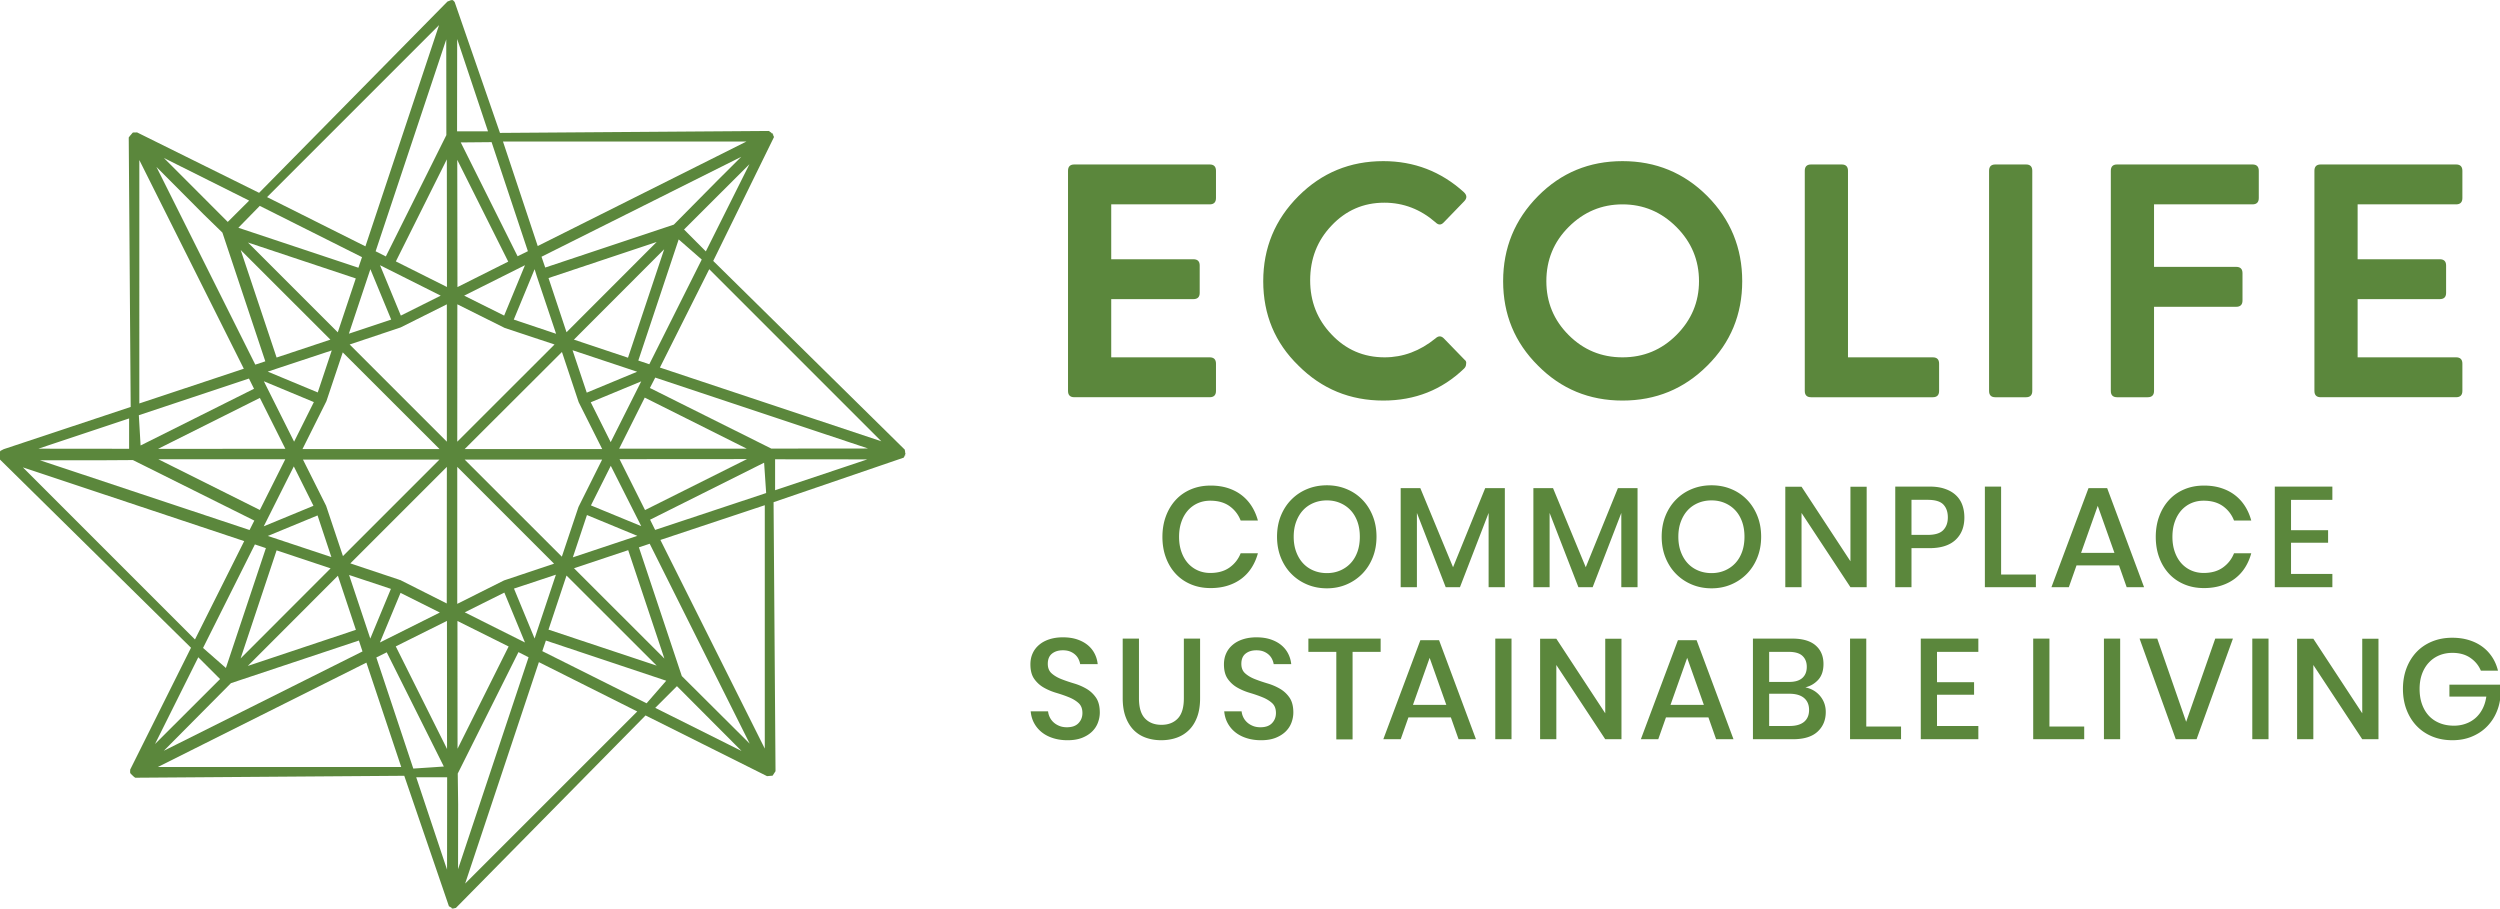 <svg xmlns="http://www.w3.org/2000/svg" viewBox="0 0 2592 942"><switch><g><g fill="#5B873C"><path d="M1107.32 177.06c0-4.35 2.16-6.54 6.54-6.54h140.33c4.35 0 6.54 2.19 6.54 6.54v28.28c0 4.35-2.19 6.54-6.54 6.54h-102.07v56.9h85.16c4.38 0 6.57 2.16 6.57 6.49v28.38c0 4.33-2.19 6.49-6.57 6.49h-85.16v60.34h102.07c4.35 0 6.54 2.19 6.54 6.54v28.28c0 4.35-2.19 6.54-6.54 6.54h-140.33c-4.38 0-6.54-2.19-6.54-6.54V177.06zM1346.28 203.28c24.15-24.15 53.44-36.22 87.93-36.22 31.94 0 59.76 10.7 83.43 32.08 3.44 3.22 3.56 6.42.34 9.64l-21.02 21.72c-2.77 3.01-5.63 3.01-8.63 0-15.63-13.56-33.31-20.35-53.08-20.35-21.62 0-39.9 7.96-54.83 23.86-14.69 15.44-22.05 34.32-22.05 56.66 0 21.89 7.36 40.55 22.05 55.96 14.93 15.9 33.33 23.86 55.17 23.86 19.07 0 36.65-6.57 52.74-19.65 3.01-2.77 5.87-2.77 8.63 0l21.38 22.03c1.59 1.15 2.16 2.62 1.71 4.45 0 1.83-.67 3.42-2.07 4.79-22.97 22.13-50.91 33.19-83.77 33.19-34.49 0-63.78-12.05-87.93-36.19-24.36-23.66-36.56-52.86-36.56-87.57.01-34.49 12.2-63.9 36.56-88.26zM1594.64 203.28c23.91-24.15 53.1-36.22 87.57-36.22 34.49 0 63.8 12.07 87.93 36.22 24.15 24.36 36.19 53.78 36.19 88.26 0 34.46-12.05 63.66-36.19 87.57-24.12 24.15-53.44 36.19-87.93 36.19-34.46 0-63.66-12.05-87.57-36.19-24.12-23.91-36.19-53.1-36.19-87.57 0-34.49 12.07-63.9 36.19-88.26zm31.73 144.1c15.39 15.42 34.01 23.11 55.84 23.11s40.45-7.7 55.87-23.11c15.63-15.63 23.45-34.25 23.45-55.84 0-21.84-7.82-40.57-23.45-56.2-15.63-15.63-34.25-23.45-55.87-23.45-21.6 0-40.21 7.82-55.84 23.45-15.39 15.39-23.11 34.13-23.11 56.2-.01 21.84 7.71 40.45 23.11 55.84zM1871.19 177.06c0-4.35 2.16-6.54 6.54-6.54h31.72c4.35 0 6.54 2.19 6.54 6.54v193.43h87.93c4.35 0 6.54 2.19 6.54 6.54v28.28c0 4.35-2.19 6.54-6.54 6.54h-126.19c-4.38 0-6.54-2.19-6.54-6.54V177.06zM2062.27 177.06c0-4.35 2.16-6.54 6.49-6.54h31.82c4.33 0 6.49 2.19 6.49 6.54v228.26c0 4.35-2.16 6.54-6.49 6.54h-31.82c-4.33 0-6.49-2.19-6.49-6.54V177.06zM2188.5 177.06c0-4.35 2.16-6.54 6.54-6.54h140.33c4.35 0 6.54 2.19 6.54 6.54v28.28c0 4.35-2.19 6.54-6.54 6.54H2233.3v64.81h85.16c4.38 0 6.57 2.19 6.57 6.57v28.26c0 4.38-2.19 6.57-6.57 6.57h-85.16v87.23c0 4.35-2.19 6.54-6.54 6.54h-31.72c-4.38 0-6.54-2.19-6.54-6.54V177.06zM2399.59 177.06c0-4.35 2.16-6.54 6.54-6.54h140.33c4.35 0 6.54 2.19 6.54 6.54v28.28c0 4.35-2.19 6.54-6.54 6.54h-102.07v56.9h85.16c4.38 0 6.57 2.16 6.57 6.49v28.38c0 4.33-2.19 6.49-6.57 6.49h-85.16v60.34h102.07c4.35 0 6.54 2.19 6.54 6.54v28.28c0 4.35-2.19 6.54-6.54 6.54h-140.33c-4.38 0-6.54-2.19-6.54-6.54V177.06z"/><g><path d="M1255.12 503.44c6.61 0 12.58.87 17.97 2.6 5.36 1.73 10.12 4.18 14.26 7.38 4.14 3.2 7.6 7.02 10.41 11.45 2.81 4.45 4.95 9.36 6.42 14.79h-17.87c-2.38-6.11-6.18-11.06-11.45-14.86-5.29-3.78-11.95-5.68-20.03-5.68-4.64 0-8.92.84-12.87 2.57a29.797 29.797 0 00-10.27 7.46c-2.89 3.27-5.17 7.19-6.78 11.83-1.64 4.62-2.45 9.86-2.45 15.66 0 5.72.82 10.89 2.45 15.51 1.61 4.64 3.9 8.59 6.78 11.83 2.91 3.25 6.35 5.72 10.27 7.46 3.94 1.73 8.23 2.6 12.87 2.6 8.08 0 14.74-1.9 20.03-5.7 5.27-3.8 9.07-8.68 11.45-14.69h17.87c-1.47 5.41-3.61 10.34-6.42 14.77s-6.28 8.23-10.41 11.38-8.9 5.6-14.26 7.31c-5.39 1.73-11.35 2.6-17.97 2.6-7.48 0-14.31-1.3-20.47-3.92-6.16-2.6-11.4-6.25-15.73-10.94-4.33-4.67-7.72-10.27-10.12-16.76-2.41-6.49-3.61-13.64-3.61-21.43 0-7.77 1.2-14.91 3.61-21.43 2.4-6.49 5.8-12.12 10.12-16.83 4.33-4.74 9.57-8.39 15.73-11.01 6.16-2.63 12.99-3.95 20.47-3.95zM1375.75 503.15c7.29 0 14.09 1.3 20.39 3.92 6.3 2.6 11.74 6.28 16.33 11.01 4.57 4.71 8.18 10.34 10.77 16.83 2.62 6.49 3.92 13.68 3.92 21.57 0 7.79-1.3 14.96-3.92 21.5-2.6 6.54-6.23 12.19-10.85 16.91-4.64 4.74-10.08 8.44-16.33 11.09-6.25 2.67-13.03 3.99-20.32 3.99-7.38 0-14.24-1.32-20.54-3.99-6.3-2.65-11.76-6.35-16.4-11.09-4.64-4.71-8.25-10.37-10.87-16.91-2.6-6.54-3.9-13.71-3.9-21.5 0-7.89 1.3-15.08 3.9-21.57 2.62-6.49 6.23-12.12 10.87-16.83 4.64-4.74 10.1-8.42 16.4-11.01 6.32-2.62 13.17-3.92 20.55-3.92zm0 15.66c-5.03 0-9.64.89-13.9 2.67-4.23 1.78-7.84 4.28-10.85 7.53s-5.36 7.19-7.09 11.83c-1.73 4.62-2.6 9.84-2.6 15.66s.87 11.04 2.6 15.66c1.73 4.64 4.09 8.59 7.09 11.83 3.01 3.25 6.61 5.75 10.85 7.53 4.26 1.78 8.87 2.67 13.9 2.67 4.93 0 9.48-.89 13.66-2.67s7.82-4.28 10.87-7.53c3.05-3.25 5.41-7.19 7.09-11.83 1.66-4.62 2.5-9.84 2.5-15.66s-.84-11.04-2.5-15.66c-1.68-4.64-4.04-8.59-7.09-11.83-3.05-3.25-6.69-5.75-10.87-7.53-4.18-1.78-8.72-2.67-13.66-2.67zM1560.22 506.11V608.8h-16.83v-76.98l-29.7 76.98h-14.79l-29.85-76.98v76.98h-16.83V506.11h20.37l33.93 82.01 33.33-82.01h20.37zM1697.81 506.11V608.8h-16.83v-76.98l-29.7 76.98h-14.79l-29.85-76.98v76.98h-16.83V506.11h20.37l33.93 82.01 33.33-82.01h20.37zM1774.55 503.15c7.29 0 14.09 1.3 20.39 3.92 6.3 2.6 11.74 6.28 16.33 11.01 4.57 4.71 8.18 10.34 10.77 16.83 2.62 6.49 3.92 13.68 3.92 21.57 0 7.79-1.3 14.96-3.92 21.5-2.6 6.54-6.23 12.19-10.85 16.91-4.64 4.74-10.08 8.44-16.33 11.09-6.25 2.67-13.03 3.99-20.32 3.99-7.38 0-14.24-1.32-20.54-3.99-6.3-2.65-11.76-6.35-16.4-11.09-4.64-4.71-8.25-10.37-10.87-16.91-2.6-6.54-3.9-13.71-3.9-21.5 0-7.89 1.3-15.08 3.9-21.57 2.62-6.49 6.23-12.12 10.87-16.83 4.64-4.74 10.1-8.42 16.4-11.01 6.31-2.62 13.16-3.92 20.55-3.92zm0 15.66c-5.03 0-9.64.89-13.9 2.67-4.23 1.78-7.84 4.28-10.85 7.53s-5.36 7.19-7.09 11.83c-1.73 4.62-2.6 9.84-2.6 15.66s.87 11.04 2.6 15.66c1.73 4.64 4.09 8.59 7.09 11.83 3.01 3.25 6.61 5.75 10.85 7.53 4.26 1.78 8.87 2.67 13.9 2.67 4.93 0 9.48-.89 13.66-2.67s7.82-4.28 10.87-7.53c3.05-3.25 5.41-7.19 7.09-11.83 1.66-4.62 2.5-9.84 2.5-15.66s-.84-11.04-2.5-15.66c-1.68-4.64-4.04-8.59-7.09-11.83-3.05-3.25-6.69-5.75-10.87-7.53-4.19-1.78-8.73-2.67-13.66-2.67zM1935.37 608.8h-16.83l-50.7-76.98v76.98H1851V504.62h16.83l50.7 77.3v-77.3h16.83V608.8zM1981.83 568.33v40.48H1965V504.48h35.45c6.23 0 11.59.79 16.11 2.38 4.55 1.56 8.3 3.75 11.3 6.57s5.22 6.18 6.66 10.12c1.42 3.94 2.14 8.27 2.14 13.01 0 9.74-3.05 17.48-9.16 23.18-6.11 5.72-15.13 8.59-27.06 8.59h-18.61zm16.86-13.76c7.58 0 12.94-1.66 16.09-4.98 3.17-3.29 4.74-7.67 4.74-13.11 0-5.65-1.54-10.1-4.64-13.37-3.1-3.25-8.51-4.88-16.19-4.88h-16.86v36.34h16.86zM2074.76 595.65h36.05v13.16h-52.89V504.48h16.83v91.17zM2196.98 586.2h-44.04l-7.98 22.61h-18.04l38.43-102.69h19.36l38.26 102.69h-18.04l-7.95-22.61zm-4.74-13.01l-17.29-48.75-17.29 48.75h34.58zM2285.03 503.44c6.61 0 12.58.87 17.97 2.6 5.36 1.73 10.13 4.18 14.26 7.38 4.14 3.2 7.6 7.02 10.41 11.45 2.81 4.45 4.95 9.36 6.42 14.79h-17.87c-2.38-6.11-6.18-11.06-11.45-14.86-5.29-3.78-11.95-5.68-20.03-5.68-4.64 0-8.92.84-12.87 2.57a29.797 29.797 0 00-10.27 7.46c-2.89 3.27-5.17 7.19-6.78 11.83-1.64 4.62-2.45 9.86-2.45 15.66 0 5.72.82 10.89 2.45 15.51 1.61 4.64 3.9 8.59 6.78 11.83 2.91 3.25 6.35 5.72 10.27 7.46 3.94 1.73 8.22 2.6 12.87 2.6 8.08 0 14.74-1.9 20.03-5.7 5.27-3.8 9.07-8.68 11.45-14.69h17.87c-1.47 5.41-3.61 10.34-6.42 14.77s-6.28 8.23-10.41 11.38-8.9 5.6-14.26 7.31c-5.39 1.73-11.35 2.6-17.97 2.6-7.48 0-14.31-1.3-20.47-3.92-6.16-2.6-11.4-6.25-15.73-10.94-4.33-4.67-7.72-10.27-10.13-16.76-2.4-6.49-3.61-13.64-3.61-21.43 0-7.77 1.2-14.91 3.61-21.43 2.41-6.49 5.8-12.12 10.13-16.83 4.33-4.74 9.57-8.39 15.73-11.01 6.16-2.63 12.99-3.95 20.47-3.95zM2375.34 518.23v31.46h38.43v13.01h-38.43v32.37h42.86v13.73h-59.69V504.48h59.69v13.76h-42.86zM1140.28 738.65c0 3.66-.67 7.21-2 10.7-1.32 3.51-3.39 6.59-6.13 9.24-2.77 2.67-6.23 4.81-10.41 6.45-4.18 1.61-9.14 2.43-14.86 2.43-5.41 0-10.39-.72-14.91-2.14-4.55-1.42-8.47-3.44-11.76-6.06-3.29-2.6-5.96-5.77-7.98-9.45-2.02-3.7-3.22-7.82-3.61-12.34h18.01c.22 2.07.77 4.09 1.71 6.06.94 1.97 2.21 3.7 3.85 5.24 1.61 1.52 3.58 2.79 5.92 3.75 2.31.99 4.98 1.49 8.03 1.49 5.34 0 9.36-1.42 12.05-4.28 2.72-2.86 4.06-6.35 4.06-10.49 0-4.45-1.32-7.86-3.99-10.29-2.65-2.4-5.99-4.43-9.96-6.04-3.99-1.64-8.35-3.13-13.01-4.52-4.69-1.37-9.02-3.2-13.01-5.46a30.41 30.41 0 01-9.96-9.02c-2.67-3.75-3.99-8.75-3.99-15.08 0-4.23.77-8.06 2.36-11.52 1.56-3.44 3.85-6.4 6.81-8.85 2.93-2.48 6.49-4.38 10.63-5.7 4.14-1.32 8.75-2 13.88-2 5.53 0 10.44.72 14.72 2.14 4.28 1.44 7.91 3.37 10.92 5.84 3.01 2.45 5.41 5.39 7.17 8.78 1.78 3.42 2.86 7.07 3.27 11.01h-18.18c-.29-1.78-.87-3.51-1.71-5.24-.84-1.73-2-3.25-3.46-4.57-1.49-1.35-3.25-2.43-5.32-3.27-2.07-.82-4.55-1.25-7.41-1.25-4.62 0-8.39 1.15-11.3 3.49-2.89 2.31-4.35 5.82-4.35 10.56 0 4.23 1.32 7.53 3.99 9.88 2.67 2.38 5.99 4.35 9.98 5.92 3.99 1.59 8.32 3.05 12.99 4.45 4.69 1.37 9.02 3.22 13.01 5.53s7.31 5.39 9.98 9.24c2.63 3.85 3.97 8.97 3.97 15.37zM1180.88 662.1v61.93c0 9.55 2.09 16.52 6.28 20.9 4.18 4.38 9.86 6.57 17.05 6.57 7.09 0 12.75-2.19 16.93-6.57 4.18-4.38 6.28-11.35 6.28-20.9V662.1h16.83v61.93c0 7.38-1.01 13.8-3.03 19.26-2.02 5.48-4.83 10-8.49 13.61-3.63 3.58-7.91 6.25-12.77 7.96-4.88 1.73-10.22 2.6-16.04 2.6-5.72 0-11.01-.87-15.87-2.6-4.88-1.71-9.09-4.38-12.65-7.96-3.54-3.61-6.33-8.13-8.35-13.61-2.02-5.46-3.03-11.88-3.03-19.26V662.1h16.86zM1340.93 738.65c0 3.66-.67 7.21-2 10.7-1.32 3.51-3.39 6.59-6.13 9.24-2.77 2.67-6.23 4.81-10.41 6.45-4.18 1.61-9.14 2.43-14.86 2.43-5.41 0-10.39-.72-14.91-2.14-4.55-1.42-8.47-3.44-11.76-6.06-3.29-2.6-5.96-5.77-7.98-9.45-2.02-3.7-3.22-7.82-3.61-12.34h18.01c.22 2.07.77 4.09 1.71 6.06.94 1.97 2.21 3.7 3.85 5.24 1.61 1.52 3.58 2.79 5.92 3.75 2.31.99 4.98 1.49 8.03 1.49 5.34 0 9.36-1.42 12.05-4.28 2.72-2.86 4.06-6.35 4.06-10.49 0-4.45-1.32-7.86-3.99-10.29-2.65-2.4-5.99-4.43-9.96-6.04-3.99-1.64-8.35-3.13-13.01-4.52-4.69-1.37-9.02-3.2-13.01-5.46s-7.31-5.27-9.96-9.02c-2.67-3.75-3.99-8.75-3.99-15.08 0-4.23.77-8.06 2.36-11.52 1.56-3.44 3.85-6.4 6.81-8.85 2.93-2.48 6.49-4.38 10.63-5.7 4.14-1.32 8.75-2 13.88-2 5.53 0 10.44.72 14.72 2.14 4.28 1.44 7.91 3.37 10.92 5.84 3.01 2.45 5.41 5.39 7.17 8.78 1.78 3.42 2.86 7.07 3.27 11.01h-18.18c-.29-1.78-.87-3.51-1.71-5.24-.84-1.73-2-3.25-3.46-4.57-1.49-1.35-3.25-2.43-5.31-3.27-2.07-.82-4.55-1.25-7.41-1.25-4.62 0-8.39 1.15-11.3 3.49-2.89 2.31-4.35 5.82-4.35 10.56 0 4.23 1.32 7.53 3.99 9.88 2.67 2.38 5.99 4.35 9.98 5.92 3.99 1.59 8.32 3.05 12.99 4.45 4.69 1.37 9.02 3.22 13.01 5.53s7.31 5.39 9.98 9.24c2.61 3.85 3.96 8.97 3.96 15.37zM1431.45 662.1v13.76h-29.1v90.72h-16.86v-90.72h-28.96V662.1h74.92zM1504.28 743.82h-44.04l-7.98 22.61h-18.04l38.43-102.69h19.36l38.26 102.69h-18.04l-7.95-22.61zm-4.74-13.01l-17.29-48.75-17.29 48.75h34.58zM1567.14 662.1v104.33h-16.83V662.1h16.83zM1681.14 766.43h-16.83l-50.7-76.98v76.98h-16.83V662.24h16.83l50.7 77.3v-77.3h16.83v104.19zM1771.3 743.82h-44.04l-7.98 22.61h-18.04l38.43-102.69h19.36l38.26 102.69h-18.04l-7.95-22.61zm-4.74-13.01l-17.29-48.75-17.29 48.75h34.58zM1871.81 712.65c6.4 1.37 11.52 4.4 15.37 9.07 3.85 4.69 5.77 10.17 5.77 16.47 0 8.39-2.84 15.18-8.51 20.39-5.65 5.24-14.17 7.84-25.49 7.84h-41.51V662.1h40.79c10.73 0 18.81 2.38 24.22 7.09 5.44 4.74 8.13 11.14 8.13 19.22 0 6.9-1.8 12.34-5.39 16.33-3.62 3.99-8.07 6.61-13.38 7.91zm-37.55-5.63h20.85c5.99 0 10.53-1.37 13.59-4.14s4.57-6.59 4.57-11.52c0-4.74-1.47-8.49-4.43-11.3s-7.74-4.21-14.33-4.21h-20.25v31.17zm21.29 45.67c6.49 0 11.47-1.44 14.93-4.3 3.44-2.89 5.17-6.97 5.17-12.34 0-5.34-1.76-9.45-5.24-12.39-3.51-2.91-8.51-4.38-15.01-4.38h-21.14v33.41h21.29zM1934.96 753.27h36.05v13.16h-52.89V662.1h16.83v91.17zM2008.29 675.85v31.46h38.43v13.01h-38.43v32.37h42.86v13.73h-59.69V662.1h59.69v13.76h-42.86zM2124.86 753.27h36.05v13.16h-52.89V662.1h16.83v91.17zM2198.19 662.1v104.33h-16.83V662.1h16.83zM2236.62 662.1l29.99 86.29 30.16-86.29h18.33l-37.69 104.33h-21.57L2218.3 662.1h18.32zM2352.01 662.1v104.33h-16.83V662.1h16.83zM2466 766.43h-16.83l-50.7-76.98v76.98h-16.83V662.24h16.83l50.7 77.3v-77.3H2466v104.19zM2542.48 661.21c6.33 0 12.1.82 17.36 2.45 5.27 1.61 9.91 3.92 13.9 6.88 3.99 2.93 7.36 6.52 10.12 10.7 2.74 4.18 4.76 8.9 6.06 14.12h-17.75c-2.26-5.41-5.89-9.86-10.92-13.3-5.03-3.46-11.23-5.17-18.61-5.17-4.93 0-9.48.87-13.61 2.57-4.14 1.73-7.72 4.21-10.77 7.48-3.05 3.25-5.41 7.17-7.09 11.74s-2.53 9.79-2.53 15.58c0 6.01.87 11.38 2.6 16.11 1.73 4.71 4.14 8.71 7.24 11.98 3.1 3.25 6.85 5.72 11.23 7.46 4.38 1.73 9.24 2.57 14.55 2.57 4.23 0 8.25-.65 12.05-2 3.8-1.32 7.17-3.27 10.13-5.82 2.96-2.57 5.41-5.72 7.38-9.48 1.97-3.73 3.29-8.01 3.99-12.84h-38.26v-12.41H2592v16.11c-.89 5.6-2.65 10.92-5.24 15.95a47.017 47.017 0 01-10.2 13.23c-4.21 3.8-9.14 6.81-14.86 9.02-5.7 2.21-12.07 3.32-19.05 3.32-7.7 0-14.69-1.3-21-3.92-6.3-2.6-11.69-6.28-16.19-11.01-4.47-4.71-7.94-10.34-10.41-16.83-2.45-6.49-3.68-13.64-3.68-21.43 0-7.77 1.23-14.91 3.68-21.43 2.48-6.49 5.92-12.07 10.34-16.76 4.45-4.69 9.81-8.32 16.11-10.94 6.31-2.61 13.31-3.93 20.98-3.93z"/></g></g><path fill="#5B873C" d="M938.38 469.94l.2-1.61-.2.1-.3-2.22-198.61-195.68 62.94-128.3-.2-.91-.71-1.41h.4l-.71-.71-.5-1.41-.4.61-1.21-1.51v.4l-1.82-1.51-278.9 2.02-47-135.77-1.82-1.92h-1.82l-3.83 1.51-195.27 198.3-126.49-62.64-4.34.1-.5.5-2.22 2.62-.5.3h.2l-1.31 1.72 2.02 279.4L3.85 465.7l-3.53 1.82-.4 1.11-.2-.2-.4 1.61-.4-.4.1 1.31-.61 1.11.61-.3v2.02l.1-.2.3 2.32 198.61 195.68-63.04 126.29-.1 3.03.61 1.31 3.43 3.23 1.31.91 278.9-2.02 46.3 135.26 2.82 1.61-.2.3.81.5h.81l3.03-.71L669.3 741.77l125.98 62.94 5.75-.5 3.03-4.64-2.02-278.9L937 474.47l.5-1.31.2.5.3-1.71.5.5v-1.51l.5-1.21-.62.21zM363.24 584.12L463.3 484.06l-.1 141.62-48.42-24.41h-.91l.4-.1-51.03-17.05zm-34-49.72l14.32 43.17-65.87-21.89 51.55-21.28zm-55.78 11.29l31.17-62.13L325 524.41l-51.54 21.28zm13.32 24.92l55.98 18.66-93.3 93.4 37.32-112.06zm63.55 26.32l18.66 56.08-112.06 37.42 93.4-93.5zm-12.21-72.52l-24.01-47.91h141.52L355.57 576.56l-17.45-52.15zm-24.51-58.81l24.81-49.63 16.95-50.64L455.73 465.6H313.61zm48.92-108.43l52.75-17.65 48.01-24.01v142.42L362.53 357.17zm53.06-29.96L394 274.96l62.94 31.57-41.35 20.68zm-9.99 4.14l-43.88 14.63 22.29-66.88 21.59 52.25zm-55.38 13.21l-93.1-93.1 111.76 37.22-18.66 55.88zm-7.66 7.57l-55.78 18.56-37.22-111.46 93 92.9zm1.41 11.19l-14.52 43.57-51.85-21.59 66.37-21.98zm-18.56 53.56l-20.48 41.05-31.37-62.64 51.85 21.59zm-29.55 48.42l-132.04.1 105.61-52.85 26.43 52.75zm-.1 10.89l-26.33 52.55-105.2-52.55h131.53zm-20.08 92.1l-41.46 124.27-23.7-20.78 53.76-107.32 11.4 3.83zm-36.21 140l132.64-44.18 3.73 11.3-205.97 102.98 69.6-70.1zm122.46-112.16l43.37 14.42-21.38 51.54-21.99-65.96zm53.35 18.56l40.75 20.37-62.13 31.07 21.38-51.44zm48.12 29.05l.1 132.84-53.16-106.41 53.06-26.43zm0-346.18l-52.96-26.53 52.85-105.81.11 132.34zm-.61-157.46l-62.74 125.78-10.59-5.35 73.23-219.69.1 99.26zm-7.56-114.08L378.87 255.4l-101.98-51.04L455.23 26.02zm-185.9 187.42l106.01 53.16-3.73 10.99-124.47-41.46 22.19-22.69zm-11-5.45l-22.19 22.09-66.17-66.27 88.36 44.18zm-47.2 14.22l19.47 18.96 44.48 133.45-10.39 3.43-102.48-204.96 48.92 49.12zm-66.67-56.28l108.33 216.36-108.33 36.01V165.93zm113.67 226.54l5.25 10.59-117.61 58.81-1.82-31.37 114.18-38.03zM137.8 477l125.88 62.74-4.94 9.78L41.37 477.2h64.45l31.98-.2zm-3.94-43.17v31.47l-94.11-.1 94.11-31.37zM23.72 484.57l229.47 76.46L202.15 663 23.72 484.57zm181.86 196.89l22.59 22.59-67.48 67.38 44.89-89.97zm-41.96 113.78l216.26-108.23 36.11 108.23H163.62zm226.55-113.58l10.79-5.35 59.21 118.42-31.67 2.12-38.33-115.19zm73.33 219.99l-31.98-95.82h32.08l-.1 95.82zm268.31-641.01l-22.59-22.7L777 170.26l-45.19 90.38zM532.89 610.25l43.47-14.42L554.27 662l-21.38-51.75zm11.4 55.88l-62.44-31.27 41.05-20.48 21.39 51.75zm55.68-249.14l24.41 48.62H481.76l100.87-100.67 17.34 52.05zM568.7 288.28l112.16-37.42-93.5 93.6-18.66-56.18zm43.78 128.81l52.35-21.69-31.67 63.04-20.68-41.35zm-4.14-9.99l-14.73-43.98 66.98 22.29-52.25 21.69zm42.77-36.21l-56.08-18.76 93.6-93.71-37.52 112.47zm-85.84-93.5l-3.83-11.2L768.52 162.6l-24.71 24.61-45.19 45.69-133.35 44.49zm11.3 68.69l-43.88-14.73 21.59-52.25 2.32 7.46 19.97 59.52zm-53.86-18.87l-41.46-20.68 63.04-31.57-21.58 52.25zm-48.42-29.55l-.2-131.93 52.85 105.51-52.65 26.42zm-.1 17.85l49.12 24.51 51.64 17.15-100.86 100.77.1-142.43zM624.28 476.5l-24.51 49.12-17.25 51.54L481.76 476.5h142.52zm-36.92 120.23l93.5 93.4-112.16-37.32 18.66-56.08zm7.77-7.56l56.18-18.76 37.52 112.37-93.7-93.61zm-1.21-11.3l14.63-43.88 52.25 21.59-66.88 22.29zm18.76-53.86l20.58-41.05 31.57 62.54-52.15-21.49zm29.66-47.92l132.14-.1-105.71 52.85-26.43-52.75zm-.41-10.89l26.53-52.96 105.81 52.96H641.93zm19.87-91.39l41.86-125.58 23.91 20.88-54.37 108.54-11.4-3.84zm112.07-227.05L557.51 255.09 521.5 146.76h252.37zM547.32 260.44l-10.69 5.24-58.91-118.01 31.97-.3 37.63 113.07zM473.99 40.45l31.97 95.72h-32.08l.11-95.72zm.1 443.61l100.36 100.36-51.85 17.35-48.52 24.31V484.06zm.2 159.78l53.06 26.43-52.96 106.01-.1-132.44zm.3 158.16l62.94-125.88 10.49 5.35-73.12 219.68.1-67.18-.41-31.97zm7.67 114.08l76.46-229.57 101.98 51.14-178.44 178.43zm79.99-240.97l3.73-10.99 124.77 41.66-20.38 23.4-108.12-54.07zm117.1 58.8l22.49-22.49 66.98 67.18-89.47-44.69zm27.54-32.98l-44.48-133.45 11.2-3.73L777.3 771.03l-70.41-70.1zm86.04 75.24L684.7 559.81l108.23-36.01v252.37zM679.25 549.42l-5.24-10.59 118.22-59.11 2.12 31.47-115.1 38.23zm124.37-41.15v-32.08l95.62.1-95.62 31.98zm-3.93-43.17l-125.88-62.84 5.55-10.79L900.05 465l-100.36.1zM684.2 381.08l51.14-101.98 178.43 178.43-229.57-76.45z"/></g></switch></svg>